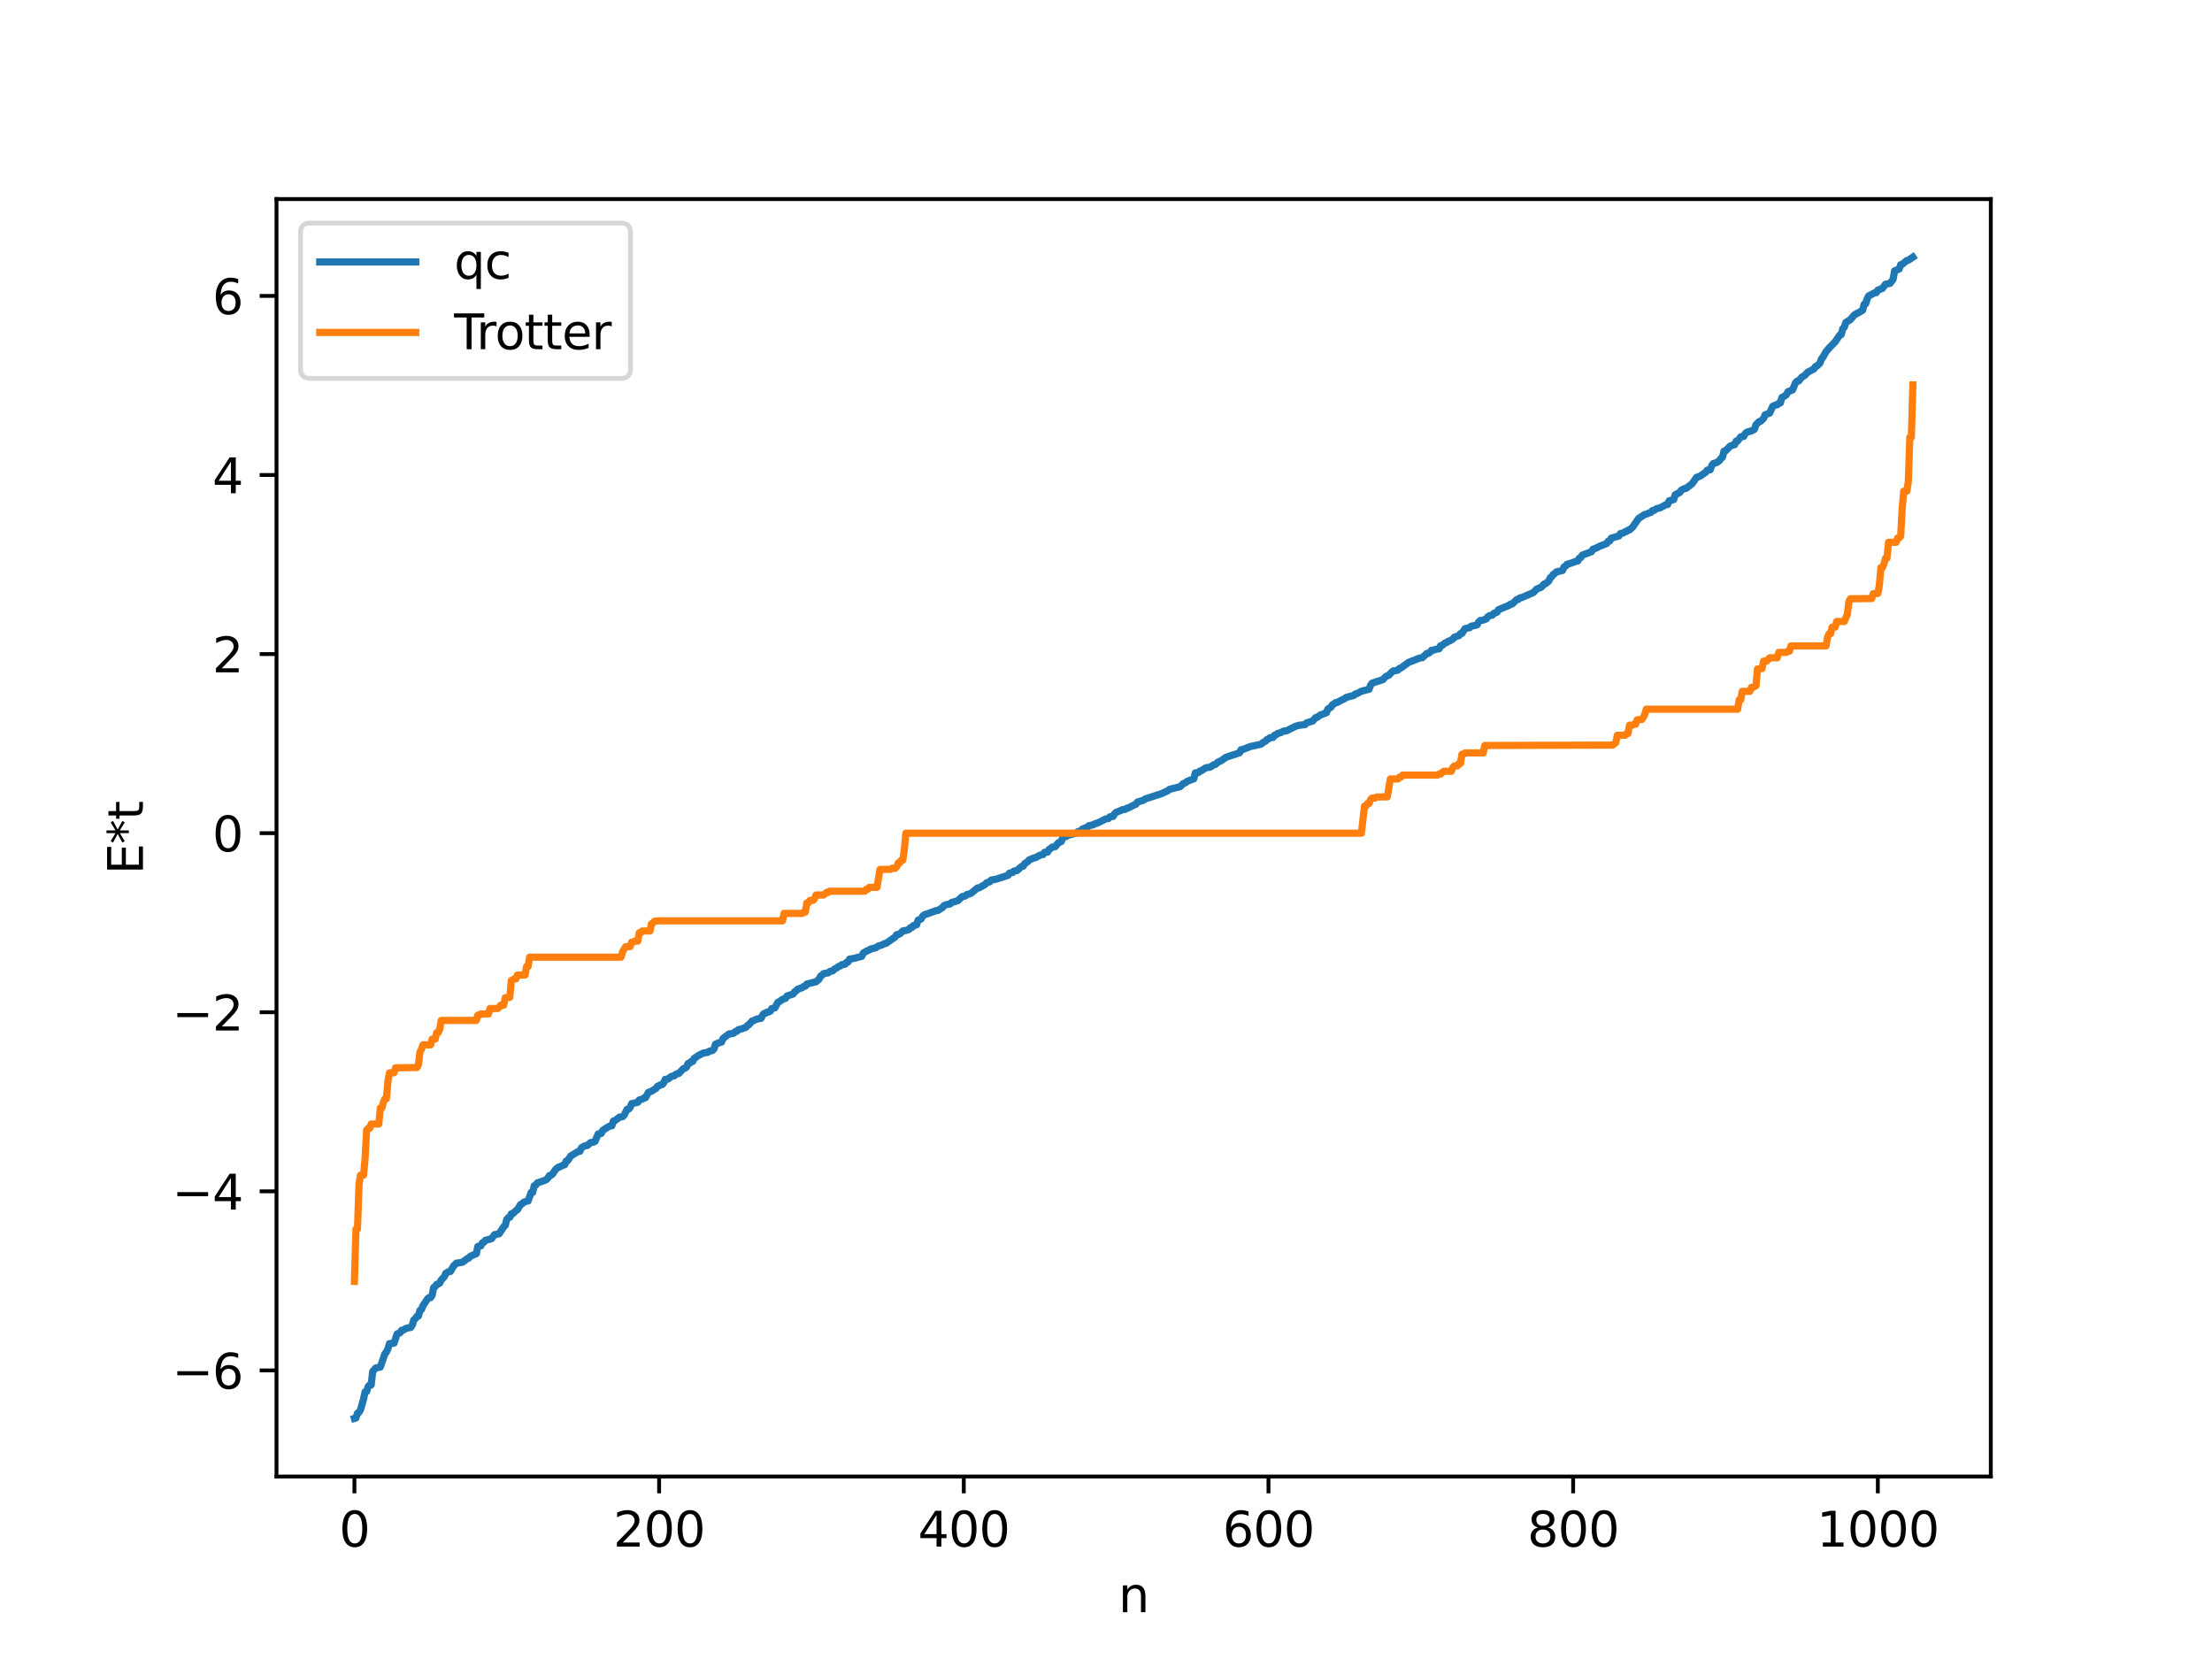 <?xml version="1.0" encoding="utf-8" standalone="no"?>
<!DOCTYPE svg PUBLIC "-//W3C//DTD SVG 1.1//EN"
  "http://www.w3.org/Graphics/SVG/1.1/DTD/svg11.dtd">
<svg xmlns:xlink="http://www.w3.org/1999/xlink" width="460.8pt" height="345.6pt" viewBox="0 0 460.8 345.6" xmlns="http://www.w3.org/2000/svg" version="1.1">
 <defs>
  <style type="text/css">*{stroke-linejoin: round; stroke-linecap: butt}</style>
 </defs>
 <g id="figure_1">
  <g id="patch_1">
   <path d="M 0 345.6 
L 460.8 345.6 
L 460.8 0 
L 0 0 
z
" style="fill: #ffffff"/>
  </g>
  <g id="axes_1">
   <g id="patch_2">
    <path d="M 57.6 307.584 
L 414.72 307.584 
L 414.72 41.472 
L 57.6 41.472 
z
" style="fill: #ffffff"/>
   </g>
   <g id="matplotlib.axis_1">
    <g id="xtick_1">
     <g id="line2d_1">
      <defs>
       <path id="m2d65c78a13" d="M 0 0 
L 0 3.5 
" style="stroke: #000000; stroke-width: 0.8"/>
      </defs>
      <g>
       <use xlink:href="#m2d65c78a13" x="73.833" y="307.584" style="stroke: #000000; stroke-width: 0.8"/>
      </g>
     </g>
     <g id="text_1">
      <!-- 0 -->
      <g transform="translate(70.651 322.182) scale(0.1 -0.1)">
       <defs>
        <path id="DejaVuSans-30" d="M 2034 4250 
Q 1547 4250 1301 3770 
Q 1056 3291 1056 2328 
Q 1056 1369 1301 889 
Q 1547 409 2034 409 
Q 2525 409 2770 889 
Q 3016 1369 3016 2328 
Q 3016 3291 2770 3770 
Q 2525 4250 2034 4250 
z
M 2034 4750 
Q 2819 4750 3233 4129 
Q 3647 3509 3647 2328 
Q 3647 1150 3233 529 
Q 2819 -91 2034 -91 
Q 1250 -91 836 529 
Q 422 1150 422 2328 
Q 422 3509 836 4129 
Q 1250 4750 2034 4750 
z
" transform="scale(0.016)"/>
       </defs>
       <use xlink:href="#DejaVuSans-30"/>
      </g>
     </g>
    </g>
    <g id="xtick_2">
     <g id="line2d_2">
      <g>
       <use xlink:href="#m2d65c78a13" x="137.304" y="307.584" style="stroke: #000000; stroke-width: 0.8"/>
      </g>
     </g>
     <g id="text_2">
      <!-- 200 -->
      <g transform="translate(127.76 322.182) scale(0.1 -0.1)">
       <defs>
        <path id="DejaVuSans-32" d="M 1228 531 
L 3431 531 
L 3431 0 
L 469 0 
L 469 531 
Q 828 903 1448 1529 
Q 2069 2156 2228 2338 
Q 2531 2678 2651 2914 
Q 2772 3150 2772 3378 
Q 2772 3750 2511 3984 
Q 2250 4219 1831 4219 
Q 1534 4219 1204 4116 
Q 875 4013 500 3803 
L 500 4441 
Q 881 4594 1212 4672 
Q 1544 4750 1819 4750 
Q 2544 4750 2975 4387 
Q 3406 4025 3406 3419 
Q 3406 3131 3298 2873 
Q 3191 2616 2906 2266 
Q 2828 2175 2409 1742 
Q 1991 1309 1228 531 
z
" transform="scale(0.016)"/>
       </defs>
       <use xlink:href="#DejaVuSans-32"/>
       <use xlink:href="#DejaVuSans-30" x="63.623"/>
       <use xlink:href="#DejaVuSans-30" x="127.246"/>
      </g>
     </g>
    </g>
    <g id="xtick_3">
     <g id="line2d_3">
      <g>
       <use xlink:href="#m2d65c78a13" x="200.775" y="307.584" style="stroke: #000000; stroke-width: 0.8"/>
      </g>
     </g>
     <g id="text_3">
      <!-- 400 -->
      <g transform="translate(191.231 322.182) scale(0.1 -0.1)">
       <defs>
        <path id="DejaVuSans-34" d="M 2419 4116 
L 825 1625 
L 2419 1625 
L 2419 4116 
z
M 2253 4666 
L 3047 4666 
L 3047 1625 
L 3713 1625 
L 3713 1100 
L 3047 1100 
L 3047 0 
L 2419 0 
L 2419 1100 
L 313 1100 
L 313 1709 
L 2253 4666 
z
" transform="scale(0.016)"/>
       </defs>
       <use xlink:href="#DejaVuSans-34"/>
       <use xlink:href="#DejaVuSans-30" x="63.623"/>
       <use xlink:href="#DejaVuSans-30" x="127.246"/>
      </g>
     </g>
    </g>
    <g id="xtick_4">
     <g id="line2d_4">
      <g>
       <use xlink:href="#m2d65c78a13" x="264.246" y="307.584" style="stroke: #000000; stroke-width: 0.8"/>
      </g>
     </g>
     <g id="text_4">
      <!-- 600 -->
      <g transform="translate(254.702 322.182) scale(0.1 -0.1)">
       <defs>
        <path id="DejaVuSans-36" d="M 2113 2584 
Q 1688 2584 1439 2293 
Q 1191 2003 1191 1497 
Q 1191 994 1439 701 
Q 1688 409 2113 409 
Q 2538 409 2786 701 
Q 3034 994 3034 1497 
Q 3034 2003 2786 2293 
Q 2538 2584 2113 2584 
z
M 3366 4563 
L 3366 3988 
Q 3128 4100 2886 4159 
Q 2644 4219 2406 4219 
Q 1781 4219 1451 3797 
Q 1122 3375 1075 2522 
Q 1259 2794 1537 2939 
Q 1816 3084 2150 3084 
Q 2853 3084 3261 2657 
Q 3669 2231 3669 1497 
Q 3669 778 3244 343 
Q 2819 -91 2113 -91 
Q 1303 -91 875 529 
Q 447 1150 447 2328 
Q 447 3434 972 4092 
Q 1497 4750 2381 4750 
Q 2619 4750 2861 4703 
Q 3103 4656 3366 4563 
z
" transform="scale(0.016)"/>
       </defs>
       <use xlink:href="#DejaVuSans-36"/>
       <use xlink:href="#DejaVuSans-30" x="63.623"/>
       <use xlink:href="#DejaVuSans-30" x="127.246"/>
      </g>
     </g>
    </g>
    <g id="xtick_5">
     <g id="line2d_5">
      <g>
       <use xlink:href="#m2d65c78a13" x="327.717" y="307.584" style="stroke: #000000; stroke-width: 0.8"/>
      </g>
     </g>
     <g id="text_5">
      <!-- 800 -->
      <g transform="translate(318.173 322.182) scale(0.1 -0.1)">
       <defs>
        <path id="DejaVuSans-38" d="M 2034 2216 
Q 1584 2216 1326 1975 
Q 1069 1734 1069 1313 
Q 1069 891 1326 650 
Q 1584 409 2034 409 
Q 2484 409 2743 651 
Q 3003 894 3003 1313 
Q 3003 1734 2745 1975 
Q 2488 2216 2034 2216 
z
M 1403 2484 
Q 997 2584 770 2862 
Q 544 3141 544 3541 
Q 544 4100 942 4425 
Q 1341 4750 2034 4750 
Q 2731 4750 3128 4425 
Q 3525 4100 3525 3541 
Q 3525 3141 3298 2862 
Q 3072 2584 2669 2484 
Q 3125 2378 3379 2068 
Q 3634 1759 3634 1313 
Q 3634 634 3220 271 
Q 2806 -91 2034 -91 
Q 1263 -91 848 271 
Q 434 634 434 1313 
Q 434 1759 690 2068 
Q 947 2378 1403 2484 
z
M 1172 3481 
Q 1172 3119 1398 2916 
Q 1625 2713 2034 2713 
Q 2441 2713 2670 2916 
Q 2900 3119 2900 3481 
Q 2900 3844 2670 4047 
Q 2441 4250 2034 4250 
Q 1625 4250 1398 4047 
Q 1172 3844 1172 3481 
z
" transform="scale(0.016)"/>
       </defs>
       <use xlink:href="#DejaVuSans-38"/>
       <use xlink:href="#DejaVuSans-30" x="63.623"/>
       <use xlink:href="#DejaVuSans-30" x="127.246"/>
      </g>
     </g>
    </g>
    <g id="xtick_6">
     <g id="line2d_6">
      <g>
       <use xlink:href="#m2d65c78a13" x="391.188" y="307.584" style="stroke: #000000; stroke-width: 0.8"/>
      </g>
     </g>
     <g id="text_6">
      <!-- 1000 -->
      <g transform="translate(378.463 322.182) scale(0.1 -0.1)">
       <defs>
        <path id="DejaVuSans-31" d="M 794 531 
L 1825 531 
L 1825 4091 
L 703 3866 
L 703 4441 
L 1819 4666 
L 2450 4666 
L 2450 531 
L 3481 531 
L 3481 0 
L 794 0 
L 794 531 
z
" transform="scale(0.016)"/>
       </defs>
       <use xlink:href="#DejaVuSans-31"/>
       <use xlink:href="#DejaVuSans-30" x="63.623"/>
       <use xlink:href="#DejaVuSans-30" x="127.246"/>
       <use xlink:href="#DejaVuSans-30" x="190.869"/>
      </g>
     </g>
    </g>
    <g id="text_7">
     <!-- n -->
     <g transform="translate(232.991 335.861) scale(0.1 -0.1)">
      <defs>
       <path id="DejaVuSans-6e" d="M 3513 2113 
L 3513 0 
L 2938 0 
L 2938 2094 
Q 2938 2591 2744 2837 
Q 2550 3084 2163 3084 
Q 1697 3084 1428 2787 
Q 1159 2491 1159 1978 
L 1159 0 
L 581 0 
L 581 3500 
L 1159 3500 
L 1159 2956 
Q 1366 3272 1645 3428 
Q 1925 3584 2291 3584 
Q 2894 3584 3203 3211 
Q 3513 2838 3513 2113 
z
" transform="scale(0.016)"/>
      </defs>
      <use xlink:href="#DejaVuSans-6e"/>
     </g>
    </g>
   </g>
   <g id="matplotlib.axis_2">
    <g id="ytick_1">
     <g id="line2d_7">
      <defs>
       <path id="me79ba4066c" d="M 0 0 
L -3.5 0 
" style="stroke: #000000; stroke-width: 0.8"/>
      </defs>
      <g>
       <use xlink:href="#me79ba4066c" x="57.6" y="285.484" style="stroke: #000000; stroke-width: 0.8"/>
      </g>
     </g>
     <g id="text_8">
      <!-- −6 -->
      <g transform="translate(35.858 289.283) scale(0.1 -0.1)">
       <defs>
        <path id="DejaVuSans-2212" d="M 678 2272 
L 4684 2272 
L 4684 1741 
L 678 1741 
L 678 2272 
z
" transform="scale(0.016)"/>
       </defs>
       <use xlink:href="#DejaVuSans-2212"/>
       <use xlink:href="#DejaVuSans-36" x="83.789"/>
      </g>
     </g>
    </g>
    <g id="ytick_2">
     <g id="line2d_8">
      <g>
       <use xlink:href="#me79ba4066c" x="57.6" y="248.177" style="stroke: #000000; stroke-width: 0.8"/>
      </g>
     </g>
     <g id="text_9">
      <!-- −4 -->
      <g transform="translate(35.858 251.976) scale(0.1 -0.1)">
       <use xlink:href="#DejaVuSans-2212"/>
       <use xlink:href="#DejaVuSans-34" x="83.789"/>
      </g>
     </g>
    </g>
    <g id="ytick_3">
     <g id="line2d_9">
      <g>
       <use xlink:href="#me79ba4066c" x="57.6" y="210.87" style="stroke: #000000; stroke-width: 0.8"/>
      </g>
     </g>
     <g id="text_10">
      <!-- −2 -->
      <g transform="translate(35.858 214.669) scale(0.1 -0.1)">
       <use xlink:href="#DejaVuSans-2212"/>
       <use xlink:href="#DejaVuSans-32" x="83.789"/>
      </g>
     </g>
    </g>
    <g id="ytick_4">
     <g id="line2d_10">
      <g>
       <use xlink:href="#me79ba4066c" x="57.6" y="173.563" style="stroke: #000000; stroke-width: 0.8"/>
      </g>
     </g>
     <g id="text_11">
      <!-- 0 -->
      <g transform="translate(44.237 177.363) scale(0.1 -0.1)">
       <use xlink:href="#DejaVuSans-30"/>
      </g>
     </g>
    </g>
    <g id="ytick_5">
     <g id="line2d_11">
      <g>
       <use xlink:href="#me79ba4066c" x="57.6" y="136.256" style="stroke: #000000; stroke-width: 0.8"/>
      </g>
     </g>
     <g id="text_12">
      <!-- 2 -->
      <g transform="translate(44.237 140.056) scale(0.1 -0.1)">
       <use xlink:href="#DejaVuSans-32"/>
      </g>
     </g>
    </g>
    <g id="ytick_6">
     <g id="line2d_12">
      <g>
       <use xlink:href="#me79ba4066c" x="57.6" y="98.949" style="stroke: #000000; stroke-width: 0.8"/>
      </g>
     </g>
     <g id="text_13">
      <!-- 4 -->
      <g transform="translate(44.237 102.749) scale(0.1 -0.1)">
       <use xlink:href="#DejaVuSans-34"/>
      </g>
     </g>
    </g>
    <g id="ytick_7">
     <g id="line2d_13">
      <g>
       <use xlink:href="#me79ba4066c" x="57.6" y="61.643" style="stroke: #000000; stroke-width: 0.8"/>
      </g>
     </g>
     <g id="text_14">
      <!-- 6 -->
      <g transform="translate(44.237 65.442) scale(0.1 -0.1)">
       <use xlink:href="#DejaVuSans-36"/>
      </g>
     </g>
    </g>
    <g id="text_15">
     <!-- E*t -->
     <g transform="translate(29.778 182.148) rotate(-90) scale(0.1 -0.1)">
      <defs>
       <path id="DejaVuSans-45" d="M 628 4666 
L 3578 4666 
L 3578 4134 
L 1259 4134 
L 1259 2753 
L 3481 2753 
L 3481 2222 
L 1259 2222 
L 1259 531 
L 3634 531 
L 3634 0 
L 628 0 
L 628 4666 
z
" transform="scale(0.016)"/>
       <path id="DejaVuSans-2a" d="M 3009 3897 
L 1888 3291 
L 3009 2681 
L 2828 2375 
L 1778 3009 
L 1778 1831 
L 1422 1831 
L 1422 3009 
L 372 2375 
L 191 2681 
L 1313 3291 
L 191 3897 
L 372 4206 
L 1422 3572 
L 1422 4750 
L 1778 4750 
L 1778 3572 
L 2828 4206 
L 3009 3897 
z
" transform="scale(0.016)"/>
       <path id="DejaVuSans-74" d="M 1172 4494 
L 1172 3500 
L 2356 3500 
L 2356 3053 
L 1172 3053 
L 1172 1153 
Q 1172 725 1289 603 
Q 1406 481 1766 481 
L 2356 481 
L 2356 0 
L 1766 0 
Q 1100 0 847 248 
Q 594 497 594 1153 
L 594 3053 
L 172 3053 
L 172 3500 
L 594 3500 
L 594 4494 
L 1172 4494 
z
" transform="scale(0.016)"/>
      </defs>
      <use xlink:href="#DejaVuSans-45"/>
      <use xlink:href="#DejaVuSans-2a" x="63.184"/>
      <use xlink:href="#DejaVuSans-74" x="113.184"/>
     </g>
    </g>
   </g>
   <g id="line2d_14">
    <path d="M 73.833 295.488 
L 74.15 295.396 
L 74.467 294.401 
L 74.785 294.209 
L 75.102 293.671 
L 75.737 291.447 
L 76.054 289.961 
L 76.372 289.88 
L 76.689 288.859 
L 77.006 288.53 
L 77.324 288.513 
L 77.641 285.703 
L 78.276 284.979 
L 79.228 284.784 
L 80.18 282.023 
L 80.497 281.661 
L 80.815 280.969 
L 81.132 279.904 
L 82.084 279.799 
L 82.719 277.888 
L 83.353 277.628 
L 83.671 277.12 
L 83.988 277.095 
L 84.623 276.711 
L 85.258 276.589 
L 85.575 276.521 
L 85.892 276.031 
L 86.21 274.96 
L 86.527 274.709 
L 86.844 274.212 
L 87.162 274.163 
L 87.479 272.971 
L 87.796 272.797 
L 88.114 271.997 
L 89.066 270.57 
L 89.383 270.32 
L 89.7 270.313 
L 90.018 269.857 
L 90.335 268.22 
L 90.653 268.013 
L 90.97 267.552 
L 91.287 267.48 
L 91.605 267.281 
L 91.922 266.625 
L 92.557 265.973 
L 92.874 265.242 
L 93.509 264.888 
L 93.826 264.864 
L 94.461 263.769 
L 95.096 263.131 
L 95.73 263.053 
L 96.365 262.926 
L 97.317 262.21 
L 97.634 262.094 
L 97.952 261.726 
L 98.904 261.281 
L 99.221 261.172 
L 99.539 259.673 
L 100.173 259.528 
L 100.491 258.908 
L 100.808 258.786 
L 101.125 258.385 
L 102.395 258.04 
L 103.029 257.2 
L 103.981 257.016 
L 104.934 255.56 
L 105.251 255.27 
L 105.568 254.022 
L 105.886 253.655 
L 106.203 253.575 
L 106.52 252.86 
L 106.838 252.83 
L 107.472 252.192 
L 107.79 252.011 
L 108.424 250.93 
L 108.742 250.806 
L 109.059 250.469 
L 109.694 250.232 
L 110.011 250.188 
L 110.646 248.42 
L 110.963 248.397 
L 111.281 247.032 
L 111.598 246.893 
L 111.915 246.439 
L 113.502 245.886 
L 113.82 245.734 
L 114.137 245.4 
L 114.454 244.888 
L 114.772 244.849 
L 115.089 244.594 
L 115.724 243.637 
L 116.358 243.124 
L 116.676 243.055 
L 117.31 242.717 
L 117.628 242.649 
L 117.945 241.873 
L 118.262 241.778 
L 118.897 240.814 
L 120.484 239.862 
L 120.801 239.843 
L 121.119 239.112 
L 121.753 238.735 
L 122.388 238.603 
L 123.023 238.026 
L 123.658 237.919 
L 123.975 237.735 
L 124.61 236.219 
L 125.244 236.122 
L 125.562 235.476 
L 126.514 234.856 
L 127.148 234.54 
L 127.466 234.519 
L 127.783 233.518 
L 128.1 233.461 
L 129.053 232.719 
L 129.687 232.63 
L 130.005 232.348 
L 130.639 231.079 
L 130.957 231.051 
L 131.274 230.704 
L 131.591 229.898 
L 132.861 229.63 
L 133.178 229.144 
L 133.813 228.96 
L 134.13 228.736 
L 134.448 228.688 
L 135.082 227.566 
L 135.717 227.315 
L 136.669 226.724 
L 136.986 226.269 
L 137.304 226.18 
L 137.621 225.974 
L 137.939 225.944 
L 138.256 225.581 
L 138.573 224.847 
L 139.208 224.767 
L 139.843 224.244 
L 140.477 224.097 
L 140.795 223.78 
L 141.429 223.603 
L 142.381 222.605 
L 142.699 222.527 
L 143.016 222.289 
L 143.334 221.556 
L 143.651 221.503 
L 143.968 221.141 
L 144.286 221.137 
L 144.603 220.501 
L 145.555 219.849 
L 146.507 219.37 
L 147.459 219.214 
L 147.777 218.975 
L 148.411 218.839 
L 148.729 218.522 
L 149.046 217.525 
L 149.681 217.262 
L 150.315 217.077 
L 150.633 216.317 
L 151.902 215.38 
L 152.537 215.322 
L 152.854 215.226 
L 153.172 214.9 
L 153.489 214.844 
L 153.806 214.515 
L 154.441 214.348 
L 155.393 214.002 
L 155.71 213.627 
L 156.028 213.457 
L 156.662 212.709 
L 156.98 212.617 
L 157.615 212.304 
L 158.567 212.122 
L 158.884 211.428 
L 159.201 211.106 
L 159.519 211.046 
L 159.836 210.833 
L 160.153 210.804 
L 160.471 210.656 
L 160.788 210.082 
L 161.423 209.96 
L 162.058 208.773 
L 162.375 208.652 
L 163.01 208.182 
L 163.644 207.978 
L 163.962 207.476 
L 165.231 207.07 
L 165.548 206.594 
L 165.866 206.417 
L 166.183 206.063 
L 167.135 205.743 
L 167.453 205.477 
L 167.77 205.421 
L 168.087 204.978 
L 169.991 204.523 
L 170.626 203.98 
L 170.943 203.346 
L 171.261 203.149 
L 171.578 202.819 
L 172.53 202.661 
L 172.848 202.378 
L 173.482 202.235 
L 173.8 201.911 
L 174.434 201.537 
L 174.752 201.303 
L 175.069 201.221 
L 175.386 200.945 
L 176.021 200.877 
L 176.339 200.481 
L 176.656 200.397 
L 176.973 199.795 
L 177.925 199.643 
L 179.512 199.224 
L 179.829 198.542 
L 180.464 198.155 
L 181.099 197.879 
L 181.416 197.673 
L 182.368 197.462 
L 183.003 197.063 
L 183.638 196.887 
L 184.272 196.565 
L 184.59 196.52 
L 186.494 195.173 
L 186.811 194.689 
L 187.129 194.68 
L 187.446 194.543 
L 188.081 193.932 
L 188.715 193.833 
L 189.35 193.623 
L 189.667 193.22 
L 189.985 193.206 
L 190.302 192.799 
L 190.937 192.663 
L 191.254 191.692 
L 191.889 191.439 
L 192.206 190.861 
L 192.524 190.581 
L 193.476 190.262 
L 195.062 189.676 
L 195.38 189.67 
L 196.332 189.058 
L 196.649 188.651 
L 197.284 188.417 
L 197.919 188.311 
L 198.236 188.01 
L 198.871 187.829 
L 199.505 187.639 
L 200.458 186.765 
L 201.092 186.651 
L 201.41 186.355 
L 202.044 186.19 
L 202.362 186.035 
L 203.631 184.98 
L 203.948 184.963 
L 205.218 184.245 
L 205.535 183.904 
L 206.17 183.706 
L 206.487 183.329 
L 207.439 183.17 
L 209.978 182.359 
L 210.296 181.886 
L 210.93 181.762 
L 211.248 181.46 
L 211.882 181.341 
L 212.834 180.482 
L 213.152 180.445 
L 213.469 179.889 
L 214.104 179.49 
L 214.421 179.119 
L 215.373 178.734 
L 215.691 178.683 
L 216.643 178.153 
L 217.277 178.028 
L 217.595 177.556 
L 218.229 177.51 
L 218.547 176.937 
L 218.864 176.773 
L 219.181 176.475 
L 219.816 176.377 
L 220.451 175.578 
L 221.086 175.31 
L 221.403 174.441 
L 222.038 174.293 
L 222.355 174.029 
L 224.259 173.552 
L 224.577 173.223 
L 225.211 173.059 
L 225.529 172.681 
L 226.481 172.331 
L 226.798 172.026 
L 227.75 171.813 
L 228.067 171.618 
L 228.702 171.425 
L 230.289 170.62 
L 230.924 170.505 
L 231.241 170.145 
L 231.876 170.076 
L 232.193 169.514 
L 232.51 169.227 
L 233.462 168.847 
L 233.78 168.682 
L 234.415 168.6 
L 234.732 168.366 
L 235.049 168.308 
L 236.319 167.655 
L 236.636 167.53 
L 236.953 167.083 
L 238.223 166.703 
L 238.54 166.438 
L 242.031 165.313 
L 242.983 164.849 
L 243.3 164.714 
L 243.618 164.434 
L 245.839 163.88 
L 246.474 163.251 
L 246.791 163.149 
L 247.426 162.721 
L 248.696 162.239 
L 249.013 161.001 
L 249.648 160.935 
L 249.965 160.622 
L 250.282 160.545 
L 251.234 159.925 
L 251.869 159.863 
L 252.186 159.768 
L 252.821 159.32 
L 253.139 159.28 
L 253.773 158.733 
L 254.408 158.46 
L 255.36 157.773 
L 258.216 156.822 
L 258.534 156.175 
L 258.851 156.159 
L 260.438 155.523 
L 262.659 155.039 
L 263.294 154.567 
L 263.611 154.42 
L 263.929 154.062 
L 264.246 153.95 
L 264.563 153.681 
L 265.198 153.619 
L 265.515 153.156 
L 265.833 153.073 
L 266.15 152.789 
L 266.785 152.634 
L 267.42 152.281 
L 268.054 152.232 
L 268.689 151.888 
L 269.958 151.274 
L 270.593 151.098 
L 271.862 150.952 
L 272.18 150.589 
L 273.449 150.207 
L 274.084 149.484 
L 274.401 149.43 
L 275.036 148.953 
L 276.305 148.49 
L 276.623 147.69 
L 277.258 147.336 
L 277.575 146.799 
L 277.892 146.671 
L 278.21 146.373 
L 278.527 146.346 
L 279.796 145.685 
L 280.114 145.55 
L 280.431 145.286 
L 282.018 144.872 
L 282.335 144.563 
L 282.653 144.503 
L 283.605 143.994 
L 285.191 143.596 
L 285.509 142.76 
L 285.826 142.331 
L 286.461 142.101 
L 288.048 141.602 
L 288.682 140.936 
L 289.317 140.657 
L 289.952 139.997 
L 290.269 139.757 
L 290.904 139.682 
L 291.221 139.569 
L 291.539 139.234 
L 291.856 139.14 
L 293.443 137.982 
L 295.029 137.371 
L 295.664 137.101 
L 296.299 137.003 
L 297.251 136.118 
L 297.568 136.088 
L 297.886 135.893 
L 298.203 135.468 
L 298.52 135.464 
L 299.155 135.25 
L 299.79 135.163 
L 300.107 134.515 
L 300.424 134.455 
L 301.059 133.939 
L 301.377 133.84 
L 301.694 133.578 
L 302.011 133.503 
L 302.646 133.137 
L 302.963 132.74 
L 303.915 132.417 
L 304.233 131.991 
L 304.55 131.95 
L 305.185 130.973 
L 305.82 130.798 
L 306.137 130.78 
L 306.454 130.456 
L 307.406 130.253 
L 307.724 130.145 
L 308.041 129.554 
L 308.358 129.264 
L 308.993 129.174 
L 309.628 128.911 
L 309.945 128.48 
L 310.262 128.257 
L 310.897 128.135 
L 311.215 127.765 
L 311.849 127.533 
L 312.167 127.017 
L 314.388 126.086 
L 314.705 125.83 
L 315.023 125.813 
L 315.975 124.896 
L 316.292 124.871 
L 316.61 124.55 
L 316.927 124.527 
L 319.466 123.42 
L 320.1 122.717 
L 321.053 122.342 
L 321.687 121.655 
L 322.005 121.569 
L 322.639 121.033 
L 322.957 120.337 
L 323.274 120.127 
L 323.591 119.631 
L 323.909 119.487 
L 324.226 119.134 
L 325.496 118.841 
L 325.813 118.104 
L 326.13 117.941 
L 326.448 117.557 
L 327.4 117.28 
L 328.352 116.909 
L 328.669 116.863 
L 328.986 116.283 
L 329.304 116.164 
L 329.621 115.642 
L 331.525 114.932 
L 331.843 114.416 
L 332.477 114.194 
L 333.112 113.846 
L 334.064 113.478 
L 334.699 113.218 
L 335.016 112.74 
L 335.334 112.697 
L 335.651 112.109 
L 337.238 111.654 
L 337.555 111.159 
L 338.19 111.016 
L 338.507 110.771 
L 338.824 110.718 
L 339.142 110.442 
L 339.459 110.388 
L 340.094 109.817 
L 341.363 107.994 
L 342.633 107.174 
L 342.95 107.109 
L 343.585 106.833 
L 343.902 106.757 
L 344.22 106.37 
L 344.537 106.339 
L 345.172 105.926 
L 345.806 105.805 
L 347.076 105.113 
L 347.393 105.107 
L 347.71 104.338 
L 348.662 104.065 
L 348.98 103.066 
L 349.932 102.585 
L 350.249 102.121 
L 350.884 101.781 
L 351.201 101.751 
L 352.471 100.797 
L 353.423 99.441 
L 354.058 99.249 
L 355.327 98.393 
L 355.644 97.931 
L 356.279 97.854 
L 356.596 96.979 
L 356.914 96.565 
L 357.548 96.391 
L 358.183 95.959 
L 358.5 95.508 
L 358.818 95.253 
L 359.135 93.976 
L 359.453 93.936 
L 360.405 92.956 
L 361.039 92.679 
L 361.357 92.635 
L 361.674 91.893 
L 361.991 91.848 
L 362.626 90.999 
L 363.261 90.911 
L 363.578 90.292 
L 363.896 90.031 
L 364.848 89.773 
L 365.482 89.422 
L 365.8 88.479 
L 366.434 87.84 
L 366.752 87.758 
L 367.386 87.167 
L 367.704 86.406 
L 368.656 86.046 
L 369.291 84.637 
L 369.925 84.353 
L 370.243 84.322 
L 370.56 84.001 
L 370.877 83.936 
L 371.195 82.827 
L 371.829 82.454 
L 372.147 82.22 
L 372.464 81.604 
L 373.416 81.229 
L 374.051 79.714 
L 374.368 79.402 
L 374.686 79.375 
L 375.32 78.593 
L 375.955 78.21 
L 376.59 77.532 
L 377.859 76.872 
L 378.177 76.374 
L 378.494 76.25 
L 379.129 75.645 
L 379.446 74.754 
L 379.763 74.393 
L 380.398 73.251 
L 381.033 72.502 
L 382.302 71.206 
L 383.254 69.8 
L 383.572 69.679 
L 383.889 68.464 
L 384.206 68.156 
L 384.524 67.175 
L 385.476 66.572 
L 386.11 65.821 
L 386.428 65.519 
L 387.38 65.017 
L 388.015 64.636 
L 388.332 63.391 
L 388.649 63.279 
L 388.967 62.24 
L 389.284 61.639 
L 390.553 60.983 
L 390.871 60.962 
L 391.188 60.443 
L 392.14 60.076 
L 392.775 59.224 
L 393.727 59.027 
L 394.362 58.211 
L 394.679 56.416 
L 395.631 56.051 
L 395.948 55.14 
L 396.266 55.061 
L 397.218 54.27 
L 397.535 54.217 
L 398.487 53.568 
L 398.487 53.568 
" clip-path="url(#p16965a9891)" style="fill: none; stroke: #1f77b4; stroke-width: 1.5; stroke-linecap: square"/>
   </g>
   <g id="line2d_15">
    <path d="M 73.833 266.941 
L 74.15 256.044 
L 74.467 256.044 
L 74.785 246.73 
L 75.102 244.796 
L 75.737 244.796 
L 76.054 241.311 
L 76.372 235.428 
L 76.689 235.067 
L 77.006 235.067 
L 77.324 234.157 
L 78.91 234.157 
L 79.228 230.838 
L 79.545 230.838 
L 79.862 229.636 
L 80.18 228.894 
L 80.497 228.894 
L 80.815 225.224 
L 81.132 223.496 
L 82.084 223.467 
L 82.401 222.444 
L 86.844 222.386 
L 87.162 221.826 
L 87.479 219.167 
L 87.796 218.579 
L 88.114 217.658 
L 89.7 217.658 
L 90.018 216.482 
L 90.653 216.482 
L 90.97 215.116 
L 91.287 215.116 
L 91.605 214.404 
L 91.922 212.573 
L 99.221 212.573 
L 99.539 211.482 
L 99.856 211.482 
L 100.173 211.224 
L 101.76 211.224 
L 102.077 210.093 
L 103.664 210.093 
L 103.981 209.838 
L 104.299 209.397 
L 104.934 209.397 
L 105.251 207.846 
L 106.203 207.768 
L 106.52 204.268 
L 107.155 203.922 
L 107.472 203.922 
L 107.79 203.116 
L 109.377 203.116 
L 109.694 201.348 
L 110.011 201.348 
L 110.329 199.394 
L 129.37 199.394 
L 129.687 198.283 
L 130.322 197.239 
L 131.274 197.172 
L 131.591 196.264 
L 131.909 196.264 
L 132.226 196.057 
L 132.861 196.057 
L 133.178 194.308 
L 133.496 194.308 
L 133.813 193.942 
L 135.4 193.942 
L 135.717 192.451 
L 136.034 192.25 
L 136.352 191.913 
L 136.986 191.828 
L 163.01 191.828 
L 163.327 190.281 
L 167.135 190.281 
L 167.453 189.998 
L 167.77 189.998 
L 168.087 188.082 
L 168.405 188.082 
L 168.722 187.571 
L 169.357 187.571 
L 169.674 187.241 
L 169.991 186.451 
L 171.578 186.451 
L 172.213 185.894 
L 172.53 185.894 
L 172.848 185.657 
L 180.147 185.657 
L 180.464 185.251 
L 180.781 185.251 
L 181.099 184.852 
L 182.686 184.852 
L 183.32 181.129 
L 185.542 181.096 
L 185.859 180.879 
L 186.494 180.879 
L 186.811 180.553 
L 187.129 179.734 
L 187.446 179.734 
L 187.763 179.179 
L 188.081 179.179 
L 188.398 176.865 
L 188.715 173.563 
L 283.605 173.563 
L 284.239 167.947 
L 284.557 167.947 
L 284.874 167.393 
L 285.191 167.393 
L 285.509 166.574 
L 285.826 166.247 
L 286.461 166.247 
L 286.778 166.031 
L 289 165.998 
L 289.634 162.275 
L 291.221 162.275 
L 291.539 161.876 
L 291.856 161.876 
L 292.173 161.469 
L 299.472 161.469 
L 299.79 161.233 
L 300.107 161.233 
L 300.742 160.676 
L 302.329 160.676 
L 302.646 159.885 
L 302.963 159.555 
L 303.598 159.555 
L 303.915 159.044 
L 304.233 159.044 
L 304.55 157.129 
L 304.867 157.129 
L 305.185 156.846 
L 308.993 156.846 
L 309.31 155.298 
L 335.968 155.214 
L 336.603 154.676 
L 336.92 153.185 
L 338.507 153.185 
L 338.824 152.819 
L 339.142 152.819 
L 339.459 151.07 
L 340.094 151.07 
L 340.411 150.862 
L 340.729 150.862 
L 341.046 149.954 
L 341.681 149.888 
L 341.998 149.888 
L 342.315 149.483 
L 342.633 148.843 
L 342.95 147.733 
L 361.991 147.733 
L 362.309 145.779 
L 362.626 145.779 
L 362.943 144.01 
L 364.53 144.01 
L 364.848 143.204 
L 365.165 143.204 
L 365.8 142.858 
L 366.117 139.359 
L 367.069 139.28 
L 367.386 137.73 
L 368.021 137.73 
L 368.656 137.034 
L 370.243 137.034 
L 370.56 135.903 
L 372.147 135.903 
L 372.464 135.645 
L 372.781 135.645 
L 373.099 134.554 
L 380.398 134.554 
L 380.715 132.723 
L 381.033 132.011 
L 381.35 132.011 
L 381.667 130.644 
L 382.302 130.644 
L 382.62 129.468 
L 384.206 129.468 
L 384.841 127.96 
L 385.158 125.3 
L 385.476 124.74 
L 389.919 124.682 
L 390.236 123.66 
L 391.188 123.63 
L 391.505 121.903 
L 391.823 118.233 
L 392.14 118.233 
L 392.458 117.49 
L 392.775 116.289 
L 393.092 116.289 
L 393.41 112.97 
L 394.996 112.97 
L 395.314 112.06 
L 395.631 112.06 
L 395.948 111.699 
L 396.266 105.816 
L 396.583 102.331 
L 397.218 102.331 
L 397.535 100.396 
L 397.853 91.082 
L 398.17 91.082 
L 398.487 80.186 
L 398.487 80.186 
" clip-path="url(#p16965a9891)" style="fill: none; stroke: #ff7f0e; stroke-width: 1.5; stroke-linecap: square"/>
   </g>
   <g id="patch_3">
    <path d="M 57.6 307.584 
L 57.6 41.472 
" style="fill: none; stroke: #000000; stroke-width: 0.8; stroke-linejoin: miter; stroke-linecap: square"/>
   </g>
   <g id="patch_4">
    <path d="M 414.72 307.584 
L 414.72 41.472 
" style="fill: none; stroke: #000000; stroke-width: 0.8; stroke-linejoin: miter; stroke-linecap: square"/>
   </g>
   <g id="patch_5">
    <path d="M 57.6 307.584 
L 414.72 307.584 
" style="fill: none; stroke: #000000; stroke-width: 0.8; stroke-linejoin: miter; stroke-linecap: square"/>
   </g>
   <g id="patch_6">
    <path d="M 57.6 41.472 
L 414.72 41.472 
" style="fill: none; stroke: #000000; stroke-width: 0.8; stroke-linejoin: miter; stroke-linecap: square"/>
   </g>
   <g id="legend_1">
    <g id="patch_7">
     <path d="M 64.6 78.828 
L 129.342 78.828 
Q 131.342 78.828 131.342 76.828 
L 131.342 48.472 
Q 131.342 46.472 129.342 46.472 
L 64.6 46.472 
Q 62.6 46.472 62.6 48.472 
L 62.6 76.828 
Q 62.6 78.828 64.6 78.828 
z
" style="fill: #ffffff; opacity: 0.8; stroke: #cccccc; stroke-linejoin: miter"/>
    </g>
    <g id="line2d_16">
     <path d="M 66.6 54.57 
L 76.6 54.57 
L 86.6 54.57 
" style="fill: none; stroke: #1f77b4; stroke-width: 1.5; stroke-linecap: square"/>
    </g>
    <g id="text_16">
     <!-- qc -->
     <g transform="translate(94.6 58.07) scale(0.1 -0.1)">
      <defs>
       <path id="DejaVuSans-71" d="M 947 1747 
Q 947 1113 1208 752 
Q 1469 391 1925 391 
Q 2381 391 2643 752 
Q 2906 1113 2906 1747 
Q 2906 2381 2643 2742 
Q 2381 3103 1925 3103 
Q 1469 3103 1208 2742 
Q 947 2381 947 1747 
z
M 2906 525 
Q 2725 213 2448 61 
Q 2172 -91 1784 -91 
Q 1150 -91 751 415 
Q 353 922 353 1747 
Q 353 2572 751 3078 
Q 1150 3584 1784 3584 
Q 2172 3584 2448 3432 
Q 2725 3281 2906 2969 
L 2906 3500 
L 3481 3500 
L 3481 -1331 
L 2906 -1331 
L 2906 525 
z
" transform="scale(0.016)"/>
       <path id="DejaVuSans-63" d="M 3122 3366 
L 3122 2828 
Q 2878 2963 2633 3030 
Q 2388 3097 2138 3097 
Q 1578 3097 1268 2742 
Q 959 2388 959 1747 
Q 959 1106 1268 751 
Q 1578 397 2138 397 
Q 2388 397 2633 464 
Q 2878 531 3122 666 
L 3122 134 
Q 2881 22 2623 -34 
Q 2366 -91 2075 -91 
Q 1284 -91 818 406 
Q 353 903 353 1747 
Q 353 2603 823 3093 
Q 1294 3584 2113 3584 
Q 2378 3584 2631 3529 
Q 2884 3475 3122 3366 
z
" transform="scale(0.016)"/>
      </defs>
      <use xlink:href="#DejaVuSans-71"/>
      <use xlink:href="#DejaVuSans-63" x="63.477"/>
     </g>
    </g>
    <g id="line2d_17">
     <path d="M 66.6 69.249 
L 76.6 69.249 
L 86.6 69.249 
" style="fill: none; stroke: #ff7f0e; stroke-width: 1.5; stroke-linecap: square"/>
    </g>
    <g id="text_17">
     <!-- Trotter -->
     <g transform="translate(94.6 72.749) scale(0.1 -0.1)">
      <defs>
       <path id="DejaVuSans-54" d="M -19 4666 
L 3928 4666 
L 3928 4134 
L 2272 4134 
L 2272 0 
L 1638 0 
L 1638 4134 
L -19 4134 
L -19 4666 
z
" transform="scale(0.016)"/>
       <path id="DejaVuSans-72" d="M 2631 2963 
Q 2534 3019 2420 3045 
Q 2306 3072 2169 3072 
Q 1681 3072 1420 2755 
Q 1159 2438 1159 1844 
L 1159 0 
L 581 0 
L 581 3500 
L 1159 3500 
L 1159 2956 
Q 1341 3275 1631 3429 
Q 1922 3584 2338 3584 
Q 2397 3584 2469 3576 
Q 2541 3569 2628 3553 
L 2631 2963 
z
" transform="scale(0.016)"/>
       <path id="DejaVuSans-6f" d="M 1959 3097 
Q 1497 3097 1228 2736 
Q 959 2375 959 1747 
Q 959 1119 1226 758 
Q 1494 397 1959 397 
Q 2419 397 2687 759 
Q 2956 1122 2956 1747 
Q 2956 2369 2687 2733 
Q 2419 3097 1959 3097 
z
M 1959 3584 
Q 2709 3584 3137 3096 
Q 3566 2609 3566 1747 
Q 3566 888 3137 398 
Q 2709 -91 1959 -91 
Q 1206 -91 779 398 
Q 353 888 353 1747 
Q 353 2609 779 3096 
Q 1206 3584 1959 3584 
z
" transform="scale(0.016)"/>
       <path id="DejaVuSans-65" d="M 3597 1894 
L 3597 1613 
L 953 1613 
Q 991 1019 1311 708 
Q 1631 397 2203 397 
Q 2534 397 2845 478 
Q 3156 559 3463 722 
L 3463 178 
Q 3153 47 2828 -22 
Q 2503 -91 2169 -91 
Q 1331 -91 842 396 
Q 353 884 353 1716 
Q 353 2575 817 3079 
Q 1281 3584 2069 3584 
Q 2775 3584 3186 3129 
Q 3597 2675 3597 1894 
z
M 3022 2063 
Q 3016 2534 2758 2815 
Q 2500 3097 2075 3097 
Q 1594 3097 1305 2825 
Q 1016 2553 972 2059 
L 3022 2063 
z
" transform="scale(0.016)"/>
      </defs>
      <use xlink:href="#DejaVuSans-54"/>
      <use xlink:href="#DejaVuSans-72" x="46.334"/>
      <use xlink:href="#DejaVuSans-6f" x="85.197"/>
      <use xlink:href="#DejaVuSans-74" x="146.379"/>
      <use xlink:href="#DejaVuSans-74" x="185.588"/>
      <use xlink:href="#DejaVuSans-65" x="224.797"/>
      <use xlink:href="#DejaVuSans-72" x="286.32"/>
     </g>
    </g>
   </g>
  </g>
 </g>
 <defs>
  <clipPath id="p16965a9891">
   <rect x="57.6" y="41.472" width="357.12" height="266.112"/>
  </clipPath>
 </defs>
</svg>
